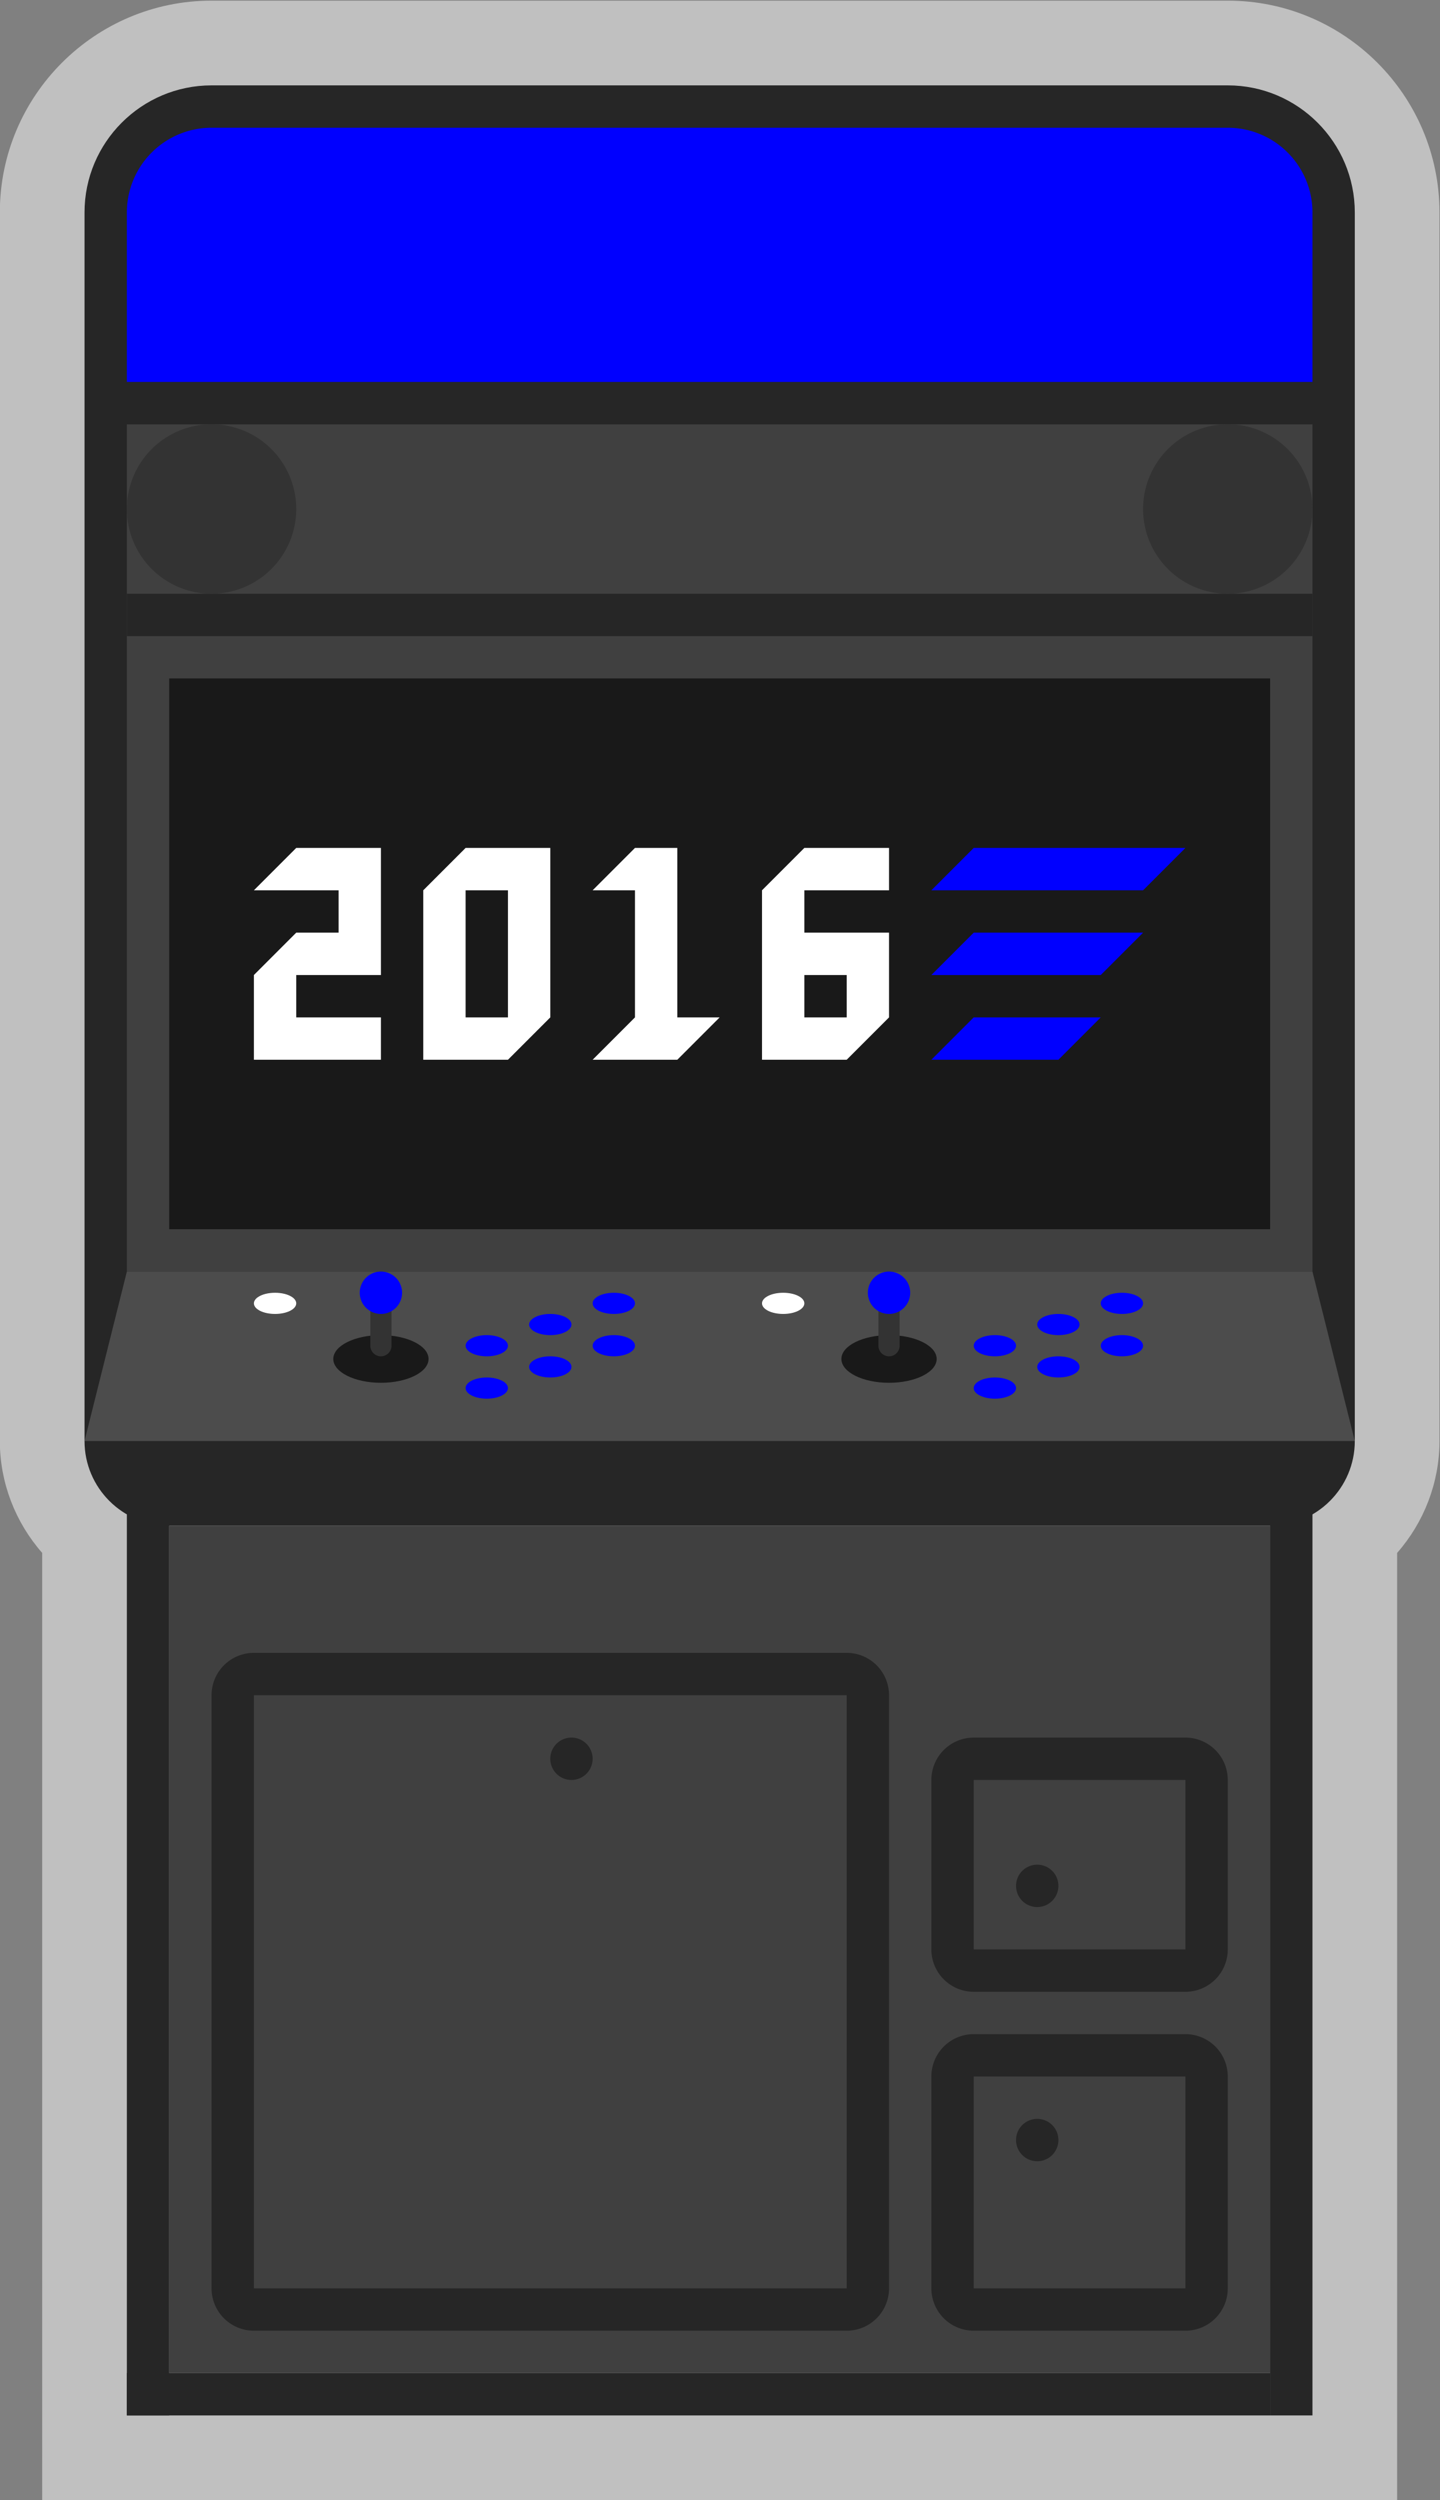 <svg xmlns="http://www.w3.org/2000/svg" xml:space="preserve" width="181.333" height="314.667"><rect width="100%" height="100%" fill="#808080" stroke="none"/><defs><clipPath id="a" clipPathUnits="userSpaceOnUse"><path d="M0 256h256V0H0Z"/></clipPath><clipPath id="b" clipPathUnits="userSpaceOnUse"><path d="M60 244h136V8H60Z"/></clipPath></defs><g clip-path="url(#a)" transform="matrix(1.333 0 0 -1.333 -80 325.333)"><g clip-path="url(#b)" style="opacity:.5"><path d="M0 0h-96c-11.028 0-20-8.972-20-20v-116c0-3.928 1.465-7.677 4-10.561V-236H16v89.439c2.535 2.884 4 6.633 4 10.561v116C20-8.972 11.028 0 0 0" style="fill:#fff;fill-opacity:1;fill-rule:nonzero;stroke:none" transform="translate(176 244)"/></g><path d="M0 0h-96c-6.617 0-12-5.383-12-12v-116c0-4.411 3.589-8 8-8H4c4.411 0 8 3.589 8 8v116C12-5.383 6.617 0 0 0" style="fill:#262626;fill-opacity:1;fill-rule:nonzero;stroke:none" transform="translate(176 236)"/><path d="M184 124H72v80h112zm-4-104H76v80h104z" style="fill:#404040;fill-opacity:1;fill-rule:nonzero;stroke:none"/><path d="M180 128H76v52h104z" style="fill:#191919;fill-opacity:1;fill-rule:nonzero;stroke:none"/><path d="M76 104h-4V16h4zm108-88h-4v88h4z" style="fill:#262626;fill-opacity:1;fill-rule:nonzero;stroke:none"/><path d="M180 16H72v4h108zm-40 12H84v56h56zm0 60H84a4 4 0 0 1-4-4V28a4 4 0 0 1 4-4h56a4 4 0 0 1 4 4v56a4 4 0 0 1-4 4m32-28h-20v16h20zm0 20h-20a4 4 0 0 1-4-4V60a4 4 0 0 1 4-4h20a4 4 0 0 1 4 4v16a4 4 0 0 1-4 4m-20-32h20V28h-20zm20 4h-20a4 4 0 0 1-4-4V28a4 4 0 0 1 4-4h20a4 4 0 0 1 4 4v20a4 4 0 0 1-4 4m12 152H72v4h112zm0-20H72v4h112z" style="fill:#262626;fill-opacity:1;fill-rule:nonzero;stroke:none"/><path d="M0 0h8v-4H4L0-8v-8h12v4H4v4h8V4H4Z" style="fill:#fff;fill-opacity:1;fill-rule:nonzero;stroke:none" transform="translate(84 160)"/><path d="M104 160h4v-12h-4zm0 4-4-4v-16h8l4 4v16h-4z" style="fill:#fff;fill-opacity:1;fill-rule:nonzero;stroke:none"/><path d="M0 0v16h-4l-4-4h4V0l-4-4h8l4 4z" style="fill:#fff;fill-opacity:1;fill-rule:nonzero;stroke:none" transform="translate(124 148)"/><path d="M0 0h-20l4 4H4Z" style="fill:#00f;fill-opacity:1;fill-rule:nonzero;stroke:none" transform="translate(168 160)"/><path d="M0 0h-16l4 4H4Z" style="fill:#00f;fill-opacity:1;fill-rule:nonzero;stroke:none" transform="translate(164 152)"/><path d="M0 0h-12l4 4H4Z" style="fill:#00f;fill-opacity:1;fill-rule:nonzero;stroke:none" transform="translate(160 144)"/><path d="M140 148h-4v4h4zm4 12v4h-8l-4-4v-16h8l4 4v8h-8v4z" style="fill:#fff;fill-opacity:1;fill-rule:nonzero;stroke:none"/><path d="M0 0h-96a8 8 0 0 1-8-8v-16H8v16a8 8 0 0 1-8 8" style="fill:#00f;fill-opacity:1;fill-rule:nonzero;stroke:none" transform="translate(176 232)"/><path d="M0 0a8 8 0 1 0-16 0A8 8 0 0 0 0 0" style="fill:#333;fill-opacity:1;fill-rule:nonzero;stroke:none" transform="translate(88 196)"/><path d="M0 0a8 8 0 1 0-16 0A8 8 0 0 0 0 0" style="fill:#333;fill-opacity:1;fill-rule:nonzero;stroke:none" transform="translate(184 196)"/><path d="M0 0a2 2 0 1 0-4.001.001A2 2 0 0 0 0 0" style="fill:#262626;fill-opacity:1;fill-rule:nonzero;stroke:none" transform="translate(116 78)"/><path d="M0 0a2 2 0 1 0-4.001.001A2 2 0 0 0 0 0" style="fill:#262626;fill-opacity:1;fill-rule:nonzero;stroke:none" transform="translate(160 66)"/><path d="M0 0a2 2 0 1 0-4.001.001A2 2 0 0 0 0 0" style="fill:#262626;fill-opacity:1;fill-rule:nonzero;stroke:none" transform="translate(160 42)"/><path d="m0 0 4 16h112l4-16Z" style="fill:#4c4c4c;fill-opacity:1;fill-rule:nonzero;stroke:none" transform="translate(68 108)"/><path d="M0 0c0-1.242-2.015-2.25-4.5-2.25S-9-1.242-9 0s2.015 2.25 4.5 2.25S0 1.242 0 0" style="fill:#191919;fill-opacity:1;fill-rule:nonzero;stroke:none" transform="translate(100.5 115.75)"/><path d="M0 0a1 1 0 0 1 1 1v6a1 1 0 1 1-2 0V1a1 1 0 0 1 1-1" style="fill:#333;fill-opacity:1;fill-rule:nonzero;stroke:none" transform="translate(96 116)"/><path d="M0 0c0-.553-.896-1-2-1s-2 .447-2 1 .896 1 2 1 2-.447 2-1" style="fill:#00f;fill-opacity:1;fill-rule:nonzero;stroke:none" transform="translate(114 119)"/><path d="M0 0c0-.553-.896-1-2-1s-2 .447-2 1 .896 1 2 1 2-.447 2-1" style="fill:#00f;fill-opacity:1;fill-rule:nonzero;stroke:none" transform="translate(120 121)"/><path d="M0 0c0-.553-.896-1-2-1s-2 .447-2 1 .896 1 2 1 2-.447 2-1" style="fill:#fff;fill-opacity:1;fill-rule:nonzero;stroke:none" transform="translate(88 121)"/><path d="M0 0c0-.553-.896-1-2-1s-2 .447-2 1 .896 1 2 1 2-.447 2-1" style="fill:#00f;fill-opacity:1;fill-rule:nonzero;stroke:none" transform="translate(108 117)"/><path d="M0 0c0-.553-.896-1-2-1s-2 .447-2 1 .896 1 2 1 2-.447 2-1" style="fill:#00f;fill-opacity:1;fill-rule:nonzero;stroke:none" transform="translate(114 115)"/><path d="M0 0c0-.553-.896-1-2-1s-2 .447-2 1 .896 1 2 1 2-.447 2-1" style="fill:#00f;fill-opacity:1;fill-rule:nonzero;stroke:none" transform="translate(120 117)"/><path d="M0 0c0-.553-.896-1-2-1s-2 .447-2 1 .896 1 2 1 2-.447 2-1" style="fill:#00f;fill-opacity:1;fill-rule:nonzero;stroke:none" transform="translate(108 113)"/><path d="M0 0a2 2 0 1 0-4.001.001A2 2 0 0 0 0 0" style="fill:#00f;fill-opacity:1;fill-rule:nonzero;stroke:none" transform="translate(98 122)"/><path d="M0 0c0-1.242-2.015-2.25-4.5-2.25S-9-1.242-9 0s2.015 2.25 4.5 2.25S0 1.242 0 0" style="fill:#191919;fill-opacity:1;fill-rule:nonzero;stroke:none" transform="translate(148.5 115.75)"/><path d="M0 0a1 1 0 0 1 1 1v6a1 1 0 1 1-2 0V1a1 1 0 0 1 1-1" style="fill:#333;fill-opacity:1;fill-rule:nonzero;stroke:none" transform="translate(144 116)"/><path d="M0 0c0-.553-.896-1-2-1s-2 .447-2 1 .896 1 2 1 2-.447 2-1" style="fill:#00f;fill-opacity:1;fill-rule:nonzero;stroke:none" transform="translate(162 119)"/><path d="M0 0c0-.553-.896-1-2-1s-2 .447-2 1 .896 1 2 1 2-.447 2-1" style="fill:#00f;fill-opacity:1;fill-rule:nonzero;stroke:none" transform="translate(168 121)"/><path d="M0 0c0-.553-.896-1-2-1s-2 .447-2 1 .896 1 2 1 2-.447 2-1" style="fill:#fff;fill-opacity:1;fill-rule:nonzero;stroke:none" transform="translate(136 121)"/><path d="M0 0c0-.553-.896-1-2-1s-2 .447-2 1 .896 1 2 1 2-.447 2-1" style="fill:#00f;fill-opacity:1;fill-rule:nonzero;stroke:none" transform="translate(156 117)"/><path d="M0 0c0-.553-.896-1-2-1s-2 .447-2 1 .896 1 2 1 2-.447 2-1" style="fill:#00f;fill-opacity:1;fill-rule:nonzero;stroke:none" transform="translate(162 115)"/><path d="M0 0c0-.553-.896-1-2-1s-2 .447-2 1 .896 1 2 1 2-.447 2-1" style="fill:#00f;fill-opacity:1;fill-rule:nonzero;stroke:none" transform="translate(168 117)"/><path d="M0 0c0-.553-.896-1-2-1s-2 .447-2 1 .896 1 2 1 2-.447 2-1" style="fill:#00f;fill-opacity:1;fill-rule:nonzero;stroke:none" transform="translate(156 113)"/><path d="M0 0a2 2 0 1 0-4.001.001A2 2 0 0 0 0 0" style="fill:#00f;fill-opacity:1;fill-rule:nonzero;stroke:none" transform="translate(146 122)"/></g></svg>